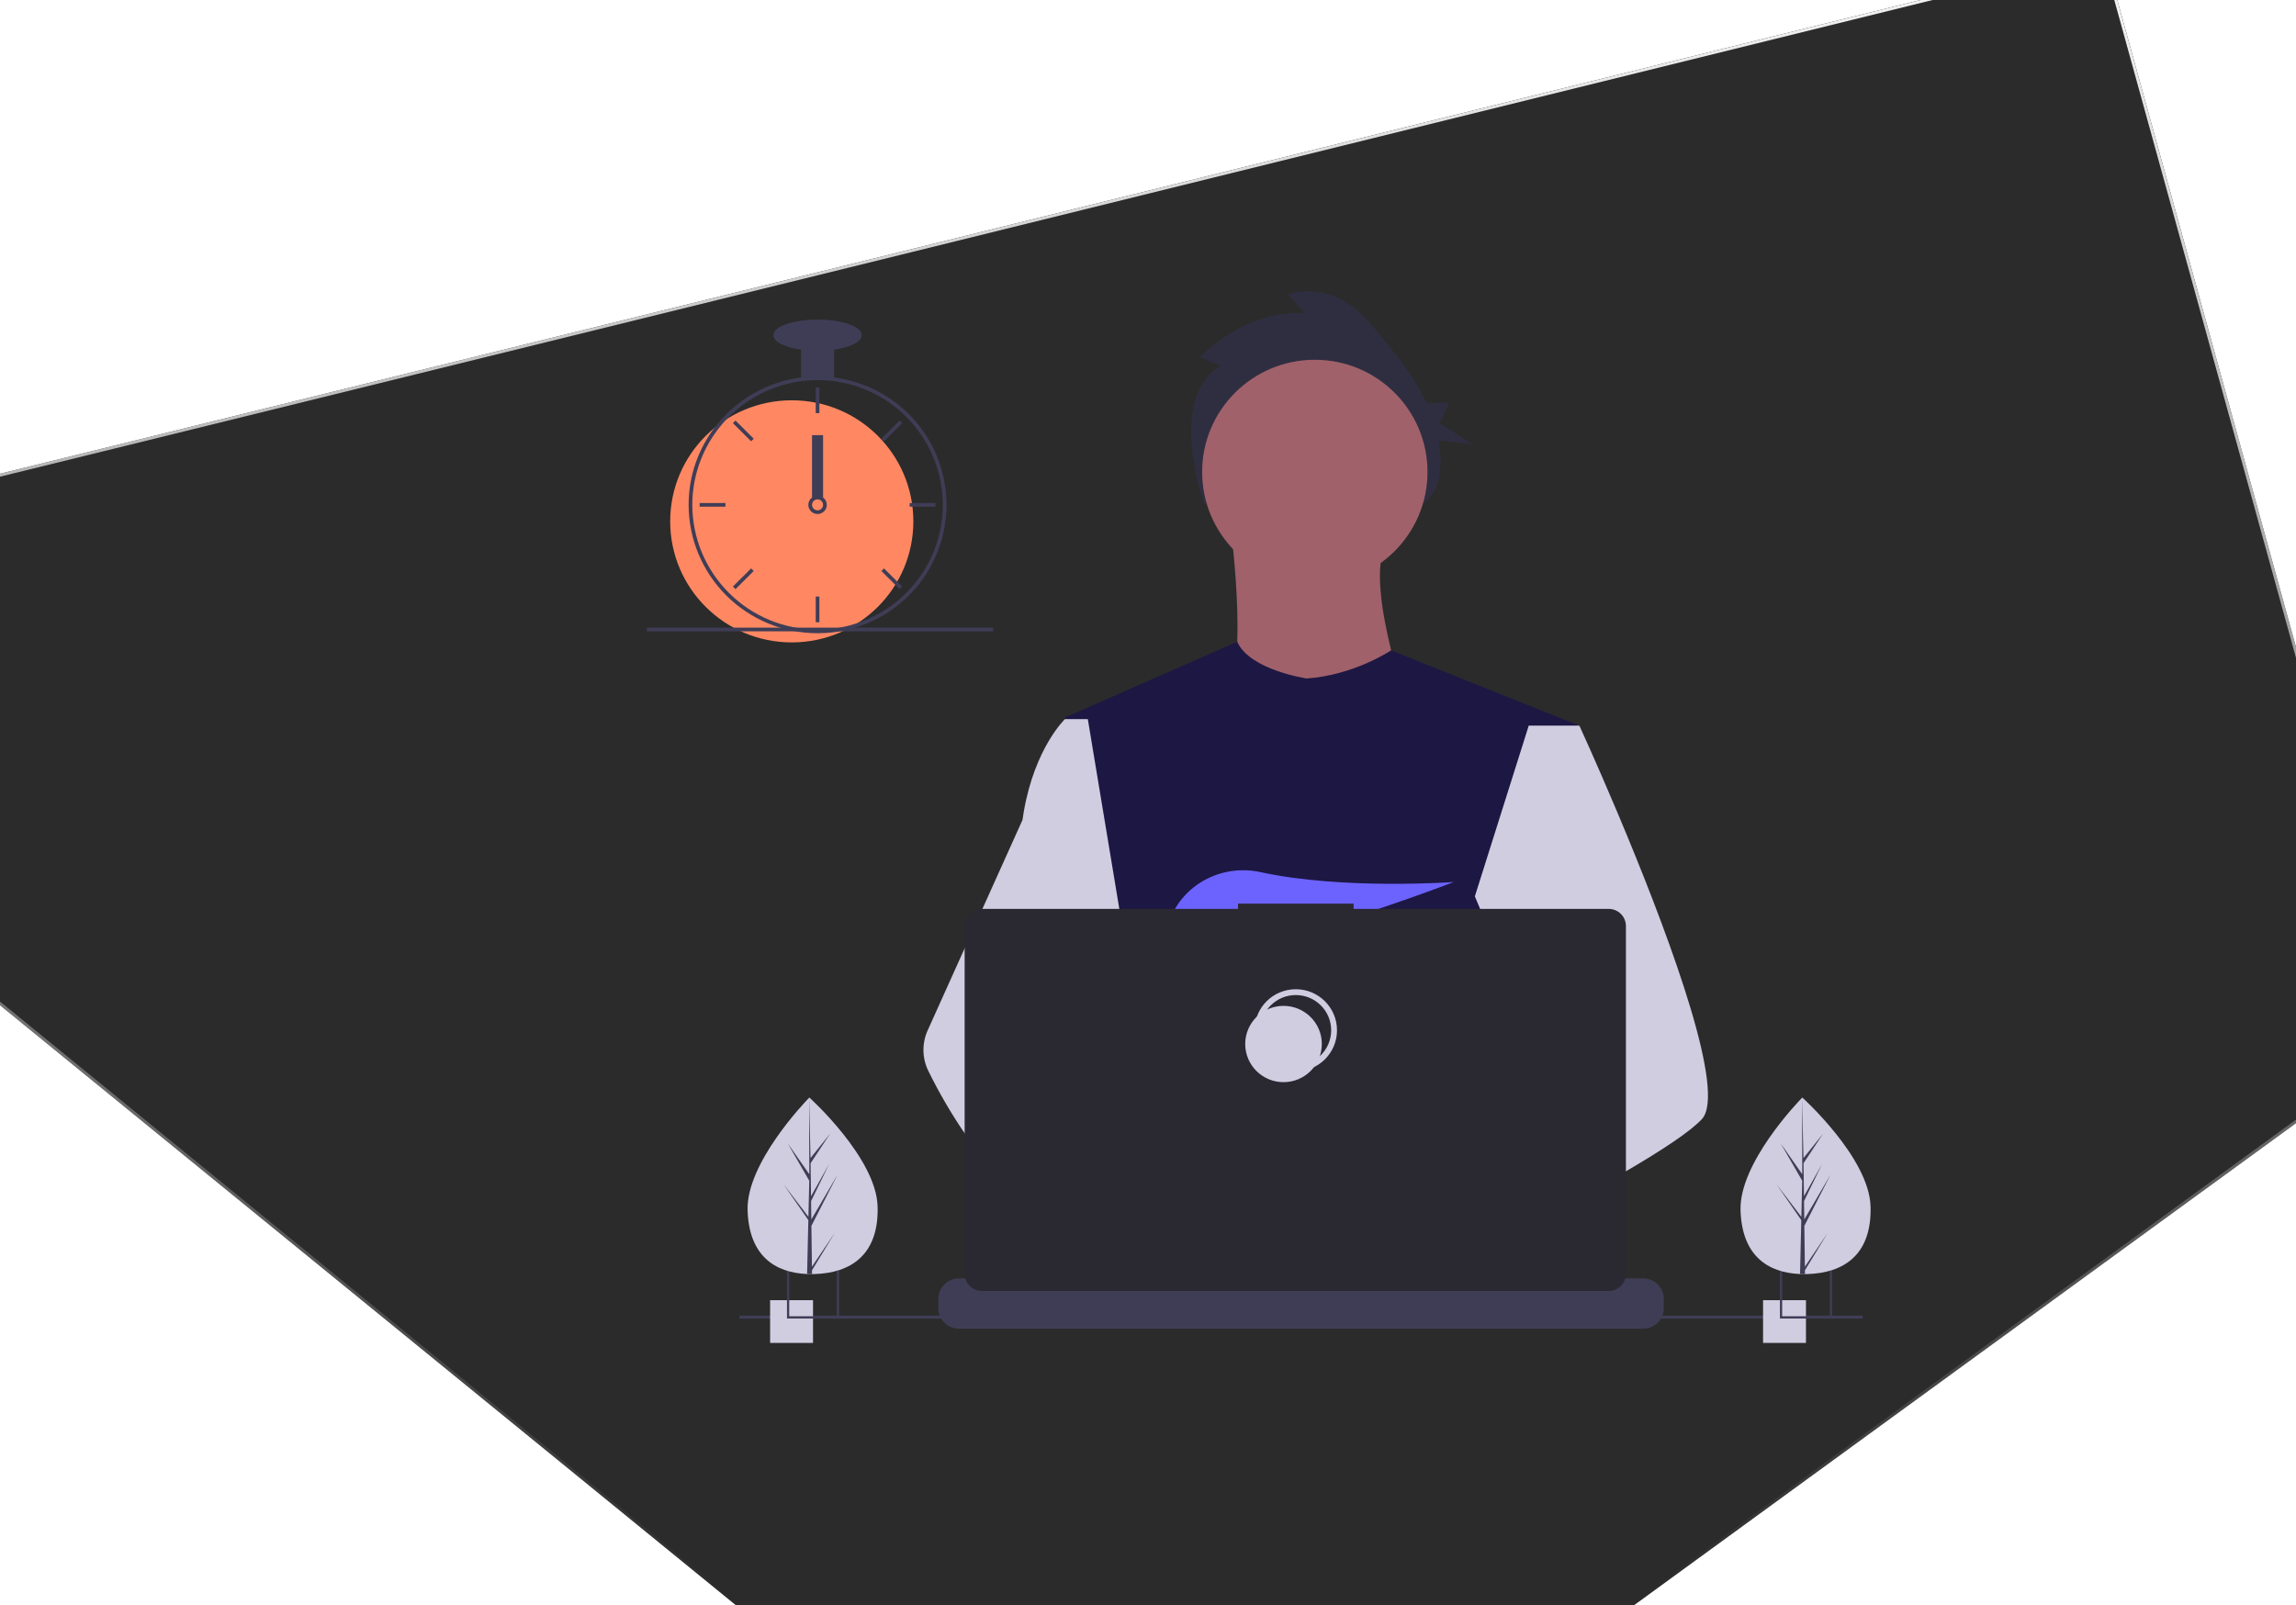 <svg width="788" height="551" viewBox="0 0 788 551" fill="none" xmlns="http://www.w3.org/2000/svg">
<rect x="0" y="0" width="788" height="551" fill="#808080" stroke="none"/>
<g id="design" clip-path="url(#clip0)">
<rect width="788" height="551" fill="white"/>
<g id="Vector 2">
<path d="M398 669L-171 205C-146.778 199.263 66.98 146.904 722 -15.008L825 358L398 669Z" fill="black" fill-opacity="0.83"/>
<path d="M815 -38C783.054 -30.101 752.062 -22.439 722 -15.008M722 -15.008C66.98 146.904 -146.778 199.263 -171 205L398 669L825 358L722 -15.008Z" stroke="black"/>
<path d="M815 -38C783.054 -30.101 752.062 -22.439 722 -15.008M722 -15.008C66.98 146.904 -146.778 199.263 -171 205L398 669L825 358L722 -15.008Z" stroke="url(#paint0_linear)"/>
</g>
<g id="undraw_dev_productivity_umsq 1">
<path id="Vector" d="M493.85 427.171C493.85 427.171 491.346 428.025 487.276 429.235C478.278 431.922 461.628 436.379 447.518 437.269C435.369 438.045 425.104 436.18 423.226 428.287C422.422 424.893 423.563 422.101 426.05 419.807C433.476 412.95 452.871 410.494 468.254 409.651C472.598 409.415 476.616 409.305 479.961 409.263C485.64 409.19 489.364 409.305 489.364 409.305L489.453 409.651L493.85 427.171Z" fill="#A0616A"/>
<path id="Vector_2" d="M419.08 125.585L411.849 122.702C411.849 122.702 426.968 106.124 448.004 107.565L442.087 101.078C442.087 101.078 456.549 95.312 469.696 110.448C476.607 118.405 484.603 127.758 489.588 138.294H497.332L494.1 145.382L505.412 152.469L493.801 151.196C494.493 155.078 494.599 159.04 494.116 162.953C493.618 166.866 491.613 170.434 488.524 172.903V172.903C488.524 172.903 479.556 154.416 479.556 151.533V158.741C479.556 158.741 472.325 152.254 472.325 147.929L468.381 152.975L466.409 145.046L442.087 152.975L446.031 146.488L430.912 148.65L436.829 140.721C436.829 140.721 419.738 150.091 419.08 158.02C418.423 165.949 413.42 173.461 413.42 173.461C413.42 173.461 400.017 136.397 419.08 125.585Z" fill="#2F2E41"/>
<path id="Vector_3" d="M451.814 452.286C442.148 464.207 402.243 439.234 388.285 429.921C385.246 427.894 383.436 426.61 383.436 426.61L396.205 409.651L400.249 404.282C400.249 404.282 403.868 406.194 409.216 409.305C409.411 409.42 409.605 409.535 409.805 409.651C414.417 412.348 420.207 415.873 426.05 419.807C434.112 425.238 442.264 431.434 447.518 437.269C452.656 442.973 455.017 448.332 451.814 452.286Z" fill="#A0616A"/>
<g id="me">
<path id="Vector_4" d="M451.252 200.535C472.611 200.535 489.925 183.29 489.925 162.018C489.925 140.746 472.611 123.501 451.252 123.501C429.894 123.501 412.579 140.746 412.579 162.018C412.579 183.29 429.894 200.535 451.252 200.535Z" fill="#A0616A"/>
<path id="Vector_5" d="M422.388 181.276C422.388 181.276 429.674 235.981 418.464 242.121C407.255 248.262 485.161 248.82 485.161 248.82C485.161 248.82 467.786 201.372 475.633 186.858L422.388 181.276Z" fill="#A0616A"/>
<path id="Vector_6" d="M542.049 249.097L535.569 278.481L521.87 340.648L521.46 344.053L516.732 383.467L513.587 409.651L511.478 427.239C498.656 433.802 489.364 438.333 489.364 438.333C489.364 438.333 488.564 434.341 487.276 429.235C478.278 431.922 461.628 436.379 447.518 437.269C452.656 442.973 455.017 448.332 451.814 452.286C442.148 464.207 402.243 439.234 388.285 429.921C387.96 432.151 387.837 434.405 387.917 436.657L377.236 428.475L378.293 409.651L380.076 377.8L382.316 337.856C381.61 336.146 381.018 334.391 380.544 332.603C377.273 321.017 373.302 297.881 370.257 278.481C367.807 262.867 365.966 249.673 365.577 246.865C365.524 246.499 365.498 246.31 365.498 246.31L424.625 220.289C428.827 229.995 448.449 232.912 448.449 232.912C464.704 231.796 477.447 223.259 477.447 223.259L542.049 249.097Z" fill="#1D1743"/>
<path id="Vector_7" d="M584.084 384.184C580.145 388.438 570.384 394.843 558.551 401.778C554.15 404.355 549.464 407.011 544.683 409.651C533.277 415.952 521.333 422.195 511.478 427.239C498.656 433.802 489.364 438.333 489.364 438.333C489.364 438.333 488.564 434.341 487.276 429.235C485.551 422.399 482.953 413.563 480.245 409.651C480.15 409.514 480.055 409.389 479.961 409.263C479.172 408.231 478.378 407.629 477.594 407.629L516.732 383.467L533.645 373.023L521.46 344.053L506.177 307.713L515.401 278.481L524.673 249.097H542.049C542.049 249.097 547.802 261.605 555.159 279.046C556.258 281.655 557.394 284.373 558.551 287.181C573.687 323.845 592.556 375.044 584.084 384.184Z" fill="#D0CDE1"/>
<path id="Vector_8" d="M409.216 409.305C407.789 409.299 406.364 409.415 404.956 409.651C392.866 411.72 389.3 422.619 388.285 429.921C387.96 432.151 387.837 434.405 387.917 436.657L377.236 428.475L373.344 425.495C363.978 422.242 355.632 416.465 348.396 409.651C342.118 403.634 336.487 396.983 331.593 389.805C326.719 382.729 322.374 375.307 318.593 367.596C317.538 365.445 316.971 363.089 316.931 360.694C316.892 358.3 317.382 355.927 318.366 353.742L331.593 324.385L350.925 281.477C351.067 280.455 351.223 279.457 351.393 278.481C355.227 256.587 365.498 246.865 365.498 246.865H373.344L378.593 278.481L385.114 317.759L380.544 332.603L369.984 366.884L380.076 377.8L409.216 409.305Z" fill="#D0CDE1"/>
</g>
<path id="Vector_9" d="M418.097 317.79L424.805 325.584C427.297 325.111 429.899 324.555 432.58 323.931L430.653 317.79L435.364 323.264C463.761 316.308 498.96 302.783 498.96 302.783C498.96 302.783 460.959 305.559 432.586 299.385C420.033 296.653 407.116 302.851 401.965 314.576C398.971 321.39 399.441 327.295 410.061 327.295C413.649 327.233 417.227 326.898 420.764 326.292L418.097 317.79Z" fill="#6C63FF"/>
<path id="Vector_10" d="M571.015 445.896V449.075C571.017 449.948 570.855 450.813 570.537 451.626C570.396 451.989 570.225 452.339 570.027 452.674C569.4 453.722 568.51 454.589 567.446 455.191C566.381 455.794 565.177 456.11 563.952 456.11H329.111C327.886 456.11 326.682 455.794 325.618 455.191C324.553 454.589 323.663 453.722 323.037 452.674C322.838 452.339 322.668 451.989 322.526 451.626C322.208 450.813 322.046 449.948 322.048 449.075V445.896C322.048 444.972 322.23 444.057 322.585 443.204C322.94 442.35 323.46 441.575 324.116 440.921C324.772 440.268 325.551 439.75 326.408 439.397C327.265 439.043 328.183 438.861 329.111 438.862H342.647V437.379C342.647 437.341 342.655 437.303 342.67 437.267C342.684 437.231 342.706 437.199 342.734 437.172C342.761 437.145 342.793 437.123 342.829 437.108C342.865 437.094 342.903 437.086 342.942 437.086H350.005C350.043 437.086 350.082 437.094 350.118 437.108C350.153 437.123 350.186 437.145 350.213 437.172C350.241 437.199 350.262 437.231 350.277 437.267C350.292 437.303 350.299 437.341 350.299 437.379V438.862H354.712V437.379C354.712 437.341 354.719 437.303 354.734 437.267C354.749 437.231 354.77 437.199 354.798 437.172C354.825 437.145 354.858 437.123 354.893 437.108C354.929 437.094 354.967 437.086 355.006 437.086H362.069C362.108 437.086 362.146 437.094 362.182 437.108C362.218 437.123 362.25 437.145 362.277 437.172C362.305 437.199 362.326 437.231 362.341 437.267C362.356 437.303 362.364 437.341 362.363 437.379V438.862H366.781V437.379C366.781 437.341 366.789 437.303 366.803 437.267C366.818 437.231 366.84 437.199 366.867 437.172C366.895 437.145 366.927 437.123 366.963 437.108C366.999 437.094 367.037 437.086 367.076 437.086H374.138C374.177 437.086 374.215 437.094 374.251 437.108C374.287 437.123 374.319 437.145 374.347 437.172C374.374 437.199 374.396 437.231 374.411 437.267C374.425 437.303 374.433 437.341 374.433 437.379V438.862H378.845V437.379C378.845 437.341 378.853 437.303 378.868 437.267C378.882 437.231 378.904 437.199 378.931 437.172C378.959 437.145 378.991 437.123 379.027 437.108C379.063 437.094 379.101 437.086 379.14 437.086H386.203C386.241 437.086 386.28 437.094 386.315 437.108C386.351 437.123 386.384 437.145 386.411 437.172C386.438 437.199 386.46 437.231 386.475 437.267C386.49 437.303 386.497 437.341 386.497 437.379V438.862H390.909V437.379C390.909 437.341 390.917 437.303 390.932 437.267C390.947 437.231 390.968 437.199 390.996 437.172C391.023 437.145 391.055 437.123 391.091 437.108C391.127 437.094 391.165 437.086 391.204 437.086H398.267C398.306 437.086 398.344 437.094 398.38 437.108C398.415 437.123 398.448 437.145 398.475 437.172C398.503 437.199 398.524 437.231 398.539 437.267C398.554 437.303 398.561 437.341 398.561 437.379V438.862H402.979V437.379C402.979 437.341 402.986 437.303 403.001 437.267C403.016 437.231 403.038 437.199 403.065 437.172C403.092 437.145 403.125 437.123 403.161 437.108C403.196 437.094 403.235 437.086 403.273 437.086H410.336C410.375 437.086 410.413 437.094 410.449 437.108C410.485 437.123 410.517 437.145 410.545 437.172C410.572 437.199 410.594 437.231 410.609 437.267C410.623 437.303 410.631 437.341 410.631 437.379V438.862H415.043V437.379C415.043 437.341 415.051 437.303 415.065 437.267C415.08 437.231 415.102 437.199 415.129 437.172C415.157 437.145 415.189 437.123 415.225 437.108C415.261 437.094 415.299 437.086 415.338 437.086H470.663C470.701 437.086 470.74 437.094 470.775 437.108C470.811 437.123 470.844 437.145 470.871 437.172C470.898 437.199 470.92 437.231 470.935 437.267C470.95 437.303 470.957 437.341 470.957 437.379V438.862H475.375V437.379C475.375 437.341 475.382 437.303 475.397 437.267C475.412 437.231 475.433 437.199 475.461 437.172C475.488 437.145 475.521 437.123 475.556 437.108C475.592 437.094 475.63 437.086 475.669 437.086H482.732C482.81 437.087 482.884 437.118 482.939 437.173C482.995 437.228 483.026 437.302 483.027 437.379V438.862H487.439V437.379C487.439 437.341 487.446 437.303 487.461 437.267C487.476 437.231 487.498 437.199 487.525 437.172C487.552 437.145 487.585 437.123 487.621 437.108C487.656 437.094 487.695 437.086 487.733 437.086H494.796C494.835 437.086 494.873 437.094 494.909 437.108C494.945 437.123 494.977 437.145 495.005 437.172C495.032 437.199 495.054 437.231 495.068 437.267C495.083 437.303 495.091 437.341 495.091 437.379V438.862H499.503V437.379C499.503 437.341 499.511 437.303 499.525 437.267C499.54 437.231 499.562 437.199 499.589 437.172C499.617 437.145 499.649 437.123 499.685 437.108C499.721 437.094 499.759 437.086 499.798 437.086H506.861C506.899 437.086 506.938 437.094 506.973 437.108C507.009 437.123 507.042 437.145 507.069 437.172C507.096 437.199 507.118 437.231 507.133 437.267C507.147 437.303 507.155 437.341 507.155 437.379V438.862H511.573V437.379C511.573 437.341 511.58 437.303 511.595 437.267C511.61 437.231 511.631 437.199 511.659 437.172C511.686 437.145 511.719 437.123 511.754 437.108C511.79 437.094 511.828 437.086 511.867 437.086H518.93C519.007 437.087 519.081 437.118 519.135 437.173C519.189 437.228 519.22 437.302 519.219 437.379V438.862H523.637V437.379C523.637 437.341 523.644 437.303 523.659 437.267C523.674 437.231 523.696 437.199 523.723 437.172C523.75 437.145 523.783 437.123 523.819 437.108C523.854 437.094 523.893 437.086 523.931 437.086H530.994C531.033 437.086 531.071 437.094 531.107 437.108C531.143 437.123 531.175 437.145 531.203 437.172C531.23 437.199 531.252 437.231 531.266 437.267C531.281 437.303 531.289 437.341 531.289 437.379V438.862H535.701V437.379C535.701 437.341 535.709 437.303 535.723 437.267C535.738 437.231 535.76 437.199 535.787 437.172C535.814 437.145 535.847 437.123 535.883 437.108C535.918 437.094 535.957 437.086 535.995 437.086H543.058C543.097 437.086 543.135 437.094 543.171 437.108C543.207 437.123 543.239 437.145 543.267 437.172C543.294 437.199 543.316 437.231 543.331 437.267C543.345 437.303 543.353 437.341 543.353 437.379V438.862H563.952C564.88 438.861 565.799 439.043 566.656 439.397C567.513 439.75 568.291 440.268 568.947 440.921C569.603 441.575 570.123 442.35 570.478 443.204C570.833 444.057 571.016 444.972 571.015 445.896V445.896Z" fill="#3F3D56"/>
<path id="Vector_11" d="M639.303 451.626H253.817V452.674H639.303V451.626Z" fill="#3F3D56"/>
<path id="Vector_12" d="M552.106 312.003H464.573V310.206H424.883V312.003H336.989C335.419 312.003 333.913 312.624 332.802 313.73C331.692 314.836 331.068 316.336 331.068 317.9V437.275C331.068 438.839 331.692 440.339 332.802 441.445C333.913 442.551 335.419 443.172 336.989 443.172H552.106C553.676 443.172 555.182 442.551 556.293 441.445C557.403 440.339 558.027 438.839 558.027 437.275V317.9C558.027 317.125 557.874 316.359 557.576 315.643C557.279 314.928 556.843 314.278 556.293 313.73C555.743 313.182 555.09 312.748 554.372 312.452C553.654 312.155 552.884 312.003 552.106 312.003V312.003Z" fill="#2A2932"/>
<path id="Vector_13" d="M444.72 366.774C451.981 366.774 457.867 360.911 457.867 353.68C457.867 346.448 451.981 340.585 444.72 340.585C437.459 340.585 431.572 346.448 431.572 353.68C431.572 360.911 437.459 366.774 444.72 366.774Z" stroke="#D0CDE1" stroke-width="2" stroke-miterlimit="10"/>
<path id="Vector_14" d="M440.513 371.488C447.774 371.488 453.66 365.625 453.66 358.394C453.66 351.162 447.774 345.299 440.513 345.299C433.251 345.299 427.365 351.162 427.365 358.394C427.365 365.625 433.251 371.488 440.513 371.488Z" fill="#D0CDE1"/>
<path id="Vector_15" d="M279.032 446.334H264.307V461H279.032V446.334Z" fill="#D0CDE1"/>
<path id="Vector_16" d="M270.094 434.811V452.62H287.974V434.811H270.094ZM287.196 451.845H270.867V435.586H287.196V451.845Z" fill="#3F3D56"/>
<path id="Vector_17" d="M619.817 446.334H605.092V461H619.817V446.334Z" fill="#D0CDE1"/>
<path id="Vector_18" d="M610.879 434.811V452.62H628.759V434.811H610.879ZM627.981 451.845H611.652V435.586H627.981V451.845Z" fill="#3F3D56"/>
<path id="Vector_19" d="M271.74 220.528C294.784 220.528 313.465 201.923 313.465 178.972C313.465 156.02 294.784 137.415 271.74 137.415C248.696 137.415 230.015 156.02 230.015 178.972C230.015 201.923 248.696 220.528 271.74 220.528Z" fill="#FF8863"/>
<path id="Vector_20" d="M286.281 129.588C282.503 129.11 278.679 129.11 274.901 129.588C266.484 130.689 258.561 134.171 252.072 139.622C245.582 145.073 240.799 152.263 238.29 160.34C237.149 164.021 236.503 167.836 236.368 171.687C236.349 172.222 236.337 172.763 236.337 173.305C236.348 184.991 241.015 196.195 249.311 204.458C257.608 212.721 268.857 217.368 280.591 217.38C281.533 217.38 282.475 217.349 283.404 217.292C285.586 217.156 287.754 216.857 289.89 216.398C300.094 214.213 309.194 208.506 315.583 200.287C321.972 192.068 325.239 181.864 324.807 171.478C324.375 161.093 320.272 151.193 313.223 143.528C306.173 135.863 296.631 130.926 286.281 129.588H286.281ZM294.442 213.842H294.436C290.872 215.053 287.162 215.788 283.404 216.026C282.475 216.089 281.533 216.121 280.591 216.121C269.193 216.107 258.267 211.592 250.208 203.565C242.149 195.538 237.615 184.656 237.601 173.305C237.601 172.763 237.614 172.222 237.633 171.687C238.067 160.624 242.781 150.158 250.789 142.479C258.796 134.8 269.475 130.503 280.591 130.489C290.776 130.489 300.629 134.091 308.397 140.652C316.164 147.213 321.34 156.308 323.003 166.315C324.666 176.323 322.708 186.594 317.478 195.297C312.247 204.001 304.084 210.573 294.442 213.842H294.442Z" fill="#3F3D56"/>
<path id="Vector_21" d="M281.223 133.007H279.959V141.822H281.223V133.007Z" fill="#3F3D56"/>
<path id="Vector_22" d="M252.428 144.365L251.533 145.255L257.792 151.489L258.686 150.598L252.428 144.365Z" fill="#3F3D56"/>
<path id="Vector_23" d="M240.13 172.675V173.934H248.981V172.675H240.13Z" fill="#3F3D56"/>
<path id="Vector_24" d="M251.533 201.354L252.428 202.245L258.686 196.011L257.792 195.121L251.533 201.354Z" fill="#3F3D56"/>
<path id="Vector_25" d="M302.495 150.598L303.389 151.489L309.648 145.255L308.754 144.365L302.495 150.598Z" fill="#3F3D56"/>
<path id="Vector_26" d="M312.201 172.675V173.934H321.052V172.675H312.201Z" fill="#3F3D56"/>
<path id="Vector_27" d="M303.389 195.121L302.495 196.011L308.754 202.245L309.648 201.354L303.389 195.121Z" fill="#3F3D56"/>
<path id="Vector_28" d="M281.223 204.787H279.959V213.602H281.223V204.787Z" fill="#3F3D56"/>
<path id="Vector_29" d="M282.487 170.786C281.94 170.377 281.275 170.157 280.591 170.157C279.907 170.157 279.241 170.377 278.694 170.786C278.32 171.07 278.011 171.43 277.79 171.844C277.51 172.376 277.389 172.978 277.441 173.577C277.493 174.176 277.716 174.747 278.084 175.224C278.452 175.7 278.949 176.062 279.517 176.266C280.084 176.47 280.699 176.508 281.288 176.376C281.876 176.243 282.415 175.946 282.839 175.518C283.263 175.091 283.556 174.551 283.682 173.963C283.808 173.375 283.763 172.764 283.551 172.201C283.339 171.638 282.97 171.147 282.487 170.786H282.487ZM280.591 175.194C280.088 175.192 279.607 174.993 279.251 174.639C278.896 174.285 278.696 173.805 278.694 173.305C278.697 172.923 278.813 172.55 279.029 172.234C279.214 171.967 279.466 171.752 279.759 171.61C280.052 171.468 280.377 171.403 280.702 171.423C281.028 171.442 281.343 171.545 281.617 171.721C281.89 171.898 282.114 172.141 282.266 172.429C282.417 172.716 282.492 173.038 282.482 173.362C282.473 173.687 282.379 174.003 282.211 174.281C282.042 174.559 281.805 174.79 281.521 174.949C281.237 175.109 280.917 175.193 280.591 175.194V175.194Z" fill="#3F3D56"/>
<path id="Vector_30" d="M286.281 118.525H274.901V129.859H286.281V118.525Z" fill="#3F3D56"/>
<path id="Vector_31" d="M280.591 120.414C288.97 120.414 295.764 118.018 295.764 115.062C295.764 112.106 288.97 109.71 280.591 109.71C272.211 109.71 265.418 112.106 265.418 115.062C265.418 118.018 272.211 120.414 280.591 120.414Z" fill="#3F3D56"/>
<g id="clock">
<path id="Vector_32" d="M282.487 149.378H278.694V170.786H282.487V149.378Z" fill="#3F3D56"/>
</g>
<path id="Vector_33" d="M340.854 215.462H222V216.721H340.854V215.462Z" fill="#3F3D56"/>
<g id="leave-to-right">
<path id="Vector_34" d="M301.198 414.138C301.688 430.873 291.871 437.006 279.55 437.364C279.264 437.373 278.979 437.378 278.695 437.38C278.124 437.384 277.558 437.374 276.998 437.351C265.855 436.89 257.034 430.999 256.578 415.436C256.106 399.33 276.178 378.403 277.684 376.855L277.686 376.854C277.744 376.795 277.773 376.766 277.773 376.766C277.773 376.766 300.707 397.405 301.198 414.138Z" fill="#D0CDE1"/>
</g>
<path id="Vector_35" d="M278.663 434.828L286.489 423.236L278.679 436.075L278.695 437.38C278.124 437.384 277.558 437.374 276.998 437.351L277.386 420.584L277.375 420.455L277.389 420.43L277.427 418.845L268.855 406.451L277.416 417.659L277.447 417.994L277.74 405.326L270.337 392.476L277.761 403.101L277.684 376.855L277.684 376.768L277.686 376.854L278.178 397.539L284.925 389.137L278.2 399.321L278.347 410.652L284.556 399.593L278.37 412.318L278.452 418.619L287.481 403.214L278.479 420.817L278.663 434.828Z" fill="#3F3D56"/>
<path id="Vector_36" d="M641.982 414.138C642.473 430.873 632.655 437.006 620.335 437.364C620.048 437.373 619.763 437.378 619.48 437.38C618.908 437.384 618.343 437.374 617.782 437.351C606.639 436.89 597.819 430.999 597.363 415.436C596.89 399.33 616.962 378.403 618.468 376.855L618.471 376.854C618.528 376.795 618.558 376.766 618.558 376.766C618.558 376.766 641.492 397.405 641.982 414.138Z" fill="#D0CDE1"/>
<g id="leav-to-left">
<path id="Vector_37" d="M619.447 434.828L627.274 423.236L619.463 436.075L619.48 437.38C618.908 437.384 618.343 437.374 617.782 437.351L618.171 420.584L618.16 420.455L618.174 420.43L618.211 418.845L609.64 406.451L618.201 417.659L618.232 417.994L618.525 405.326L611.122 392.476L618.546 403.101L618.468 376.855L618.469 376.768L618.471 376.854L618.963 397.539L625.71 389.137L618.985 399.321L619.132 410.652L625.341 399.593L619.155 412.318L619.237 418.619L628.266 403.214L619.264 420.817L619.447 434.828Z" fill="#3F3D56"/>
</g>
</g>
</g>
<defs>
<linearGradient id="paint0_linear" x1="327" y1="-38" x2="327" y2="669" gradientUnits="userSpaceOnUse">
<stop stop-color="white"/>
<stop offset="1" stop-color="white" stop-opacity="0"/>
</linearGradient>
<clipPath id="clip0">
<rect width="788" height="551" fill="white"/>
</clipPath>
</defs>
</svg>
